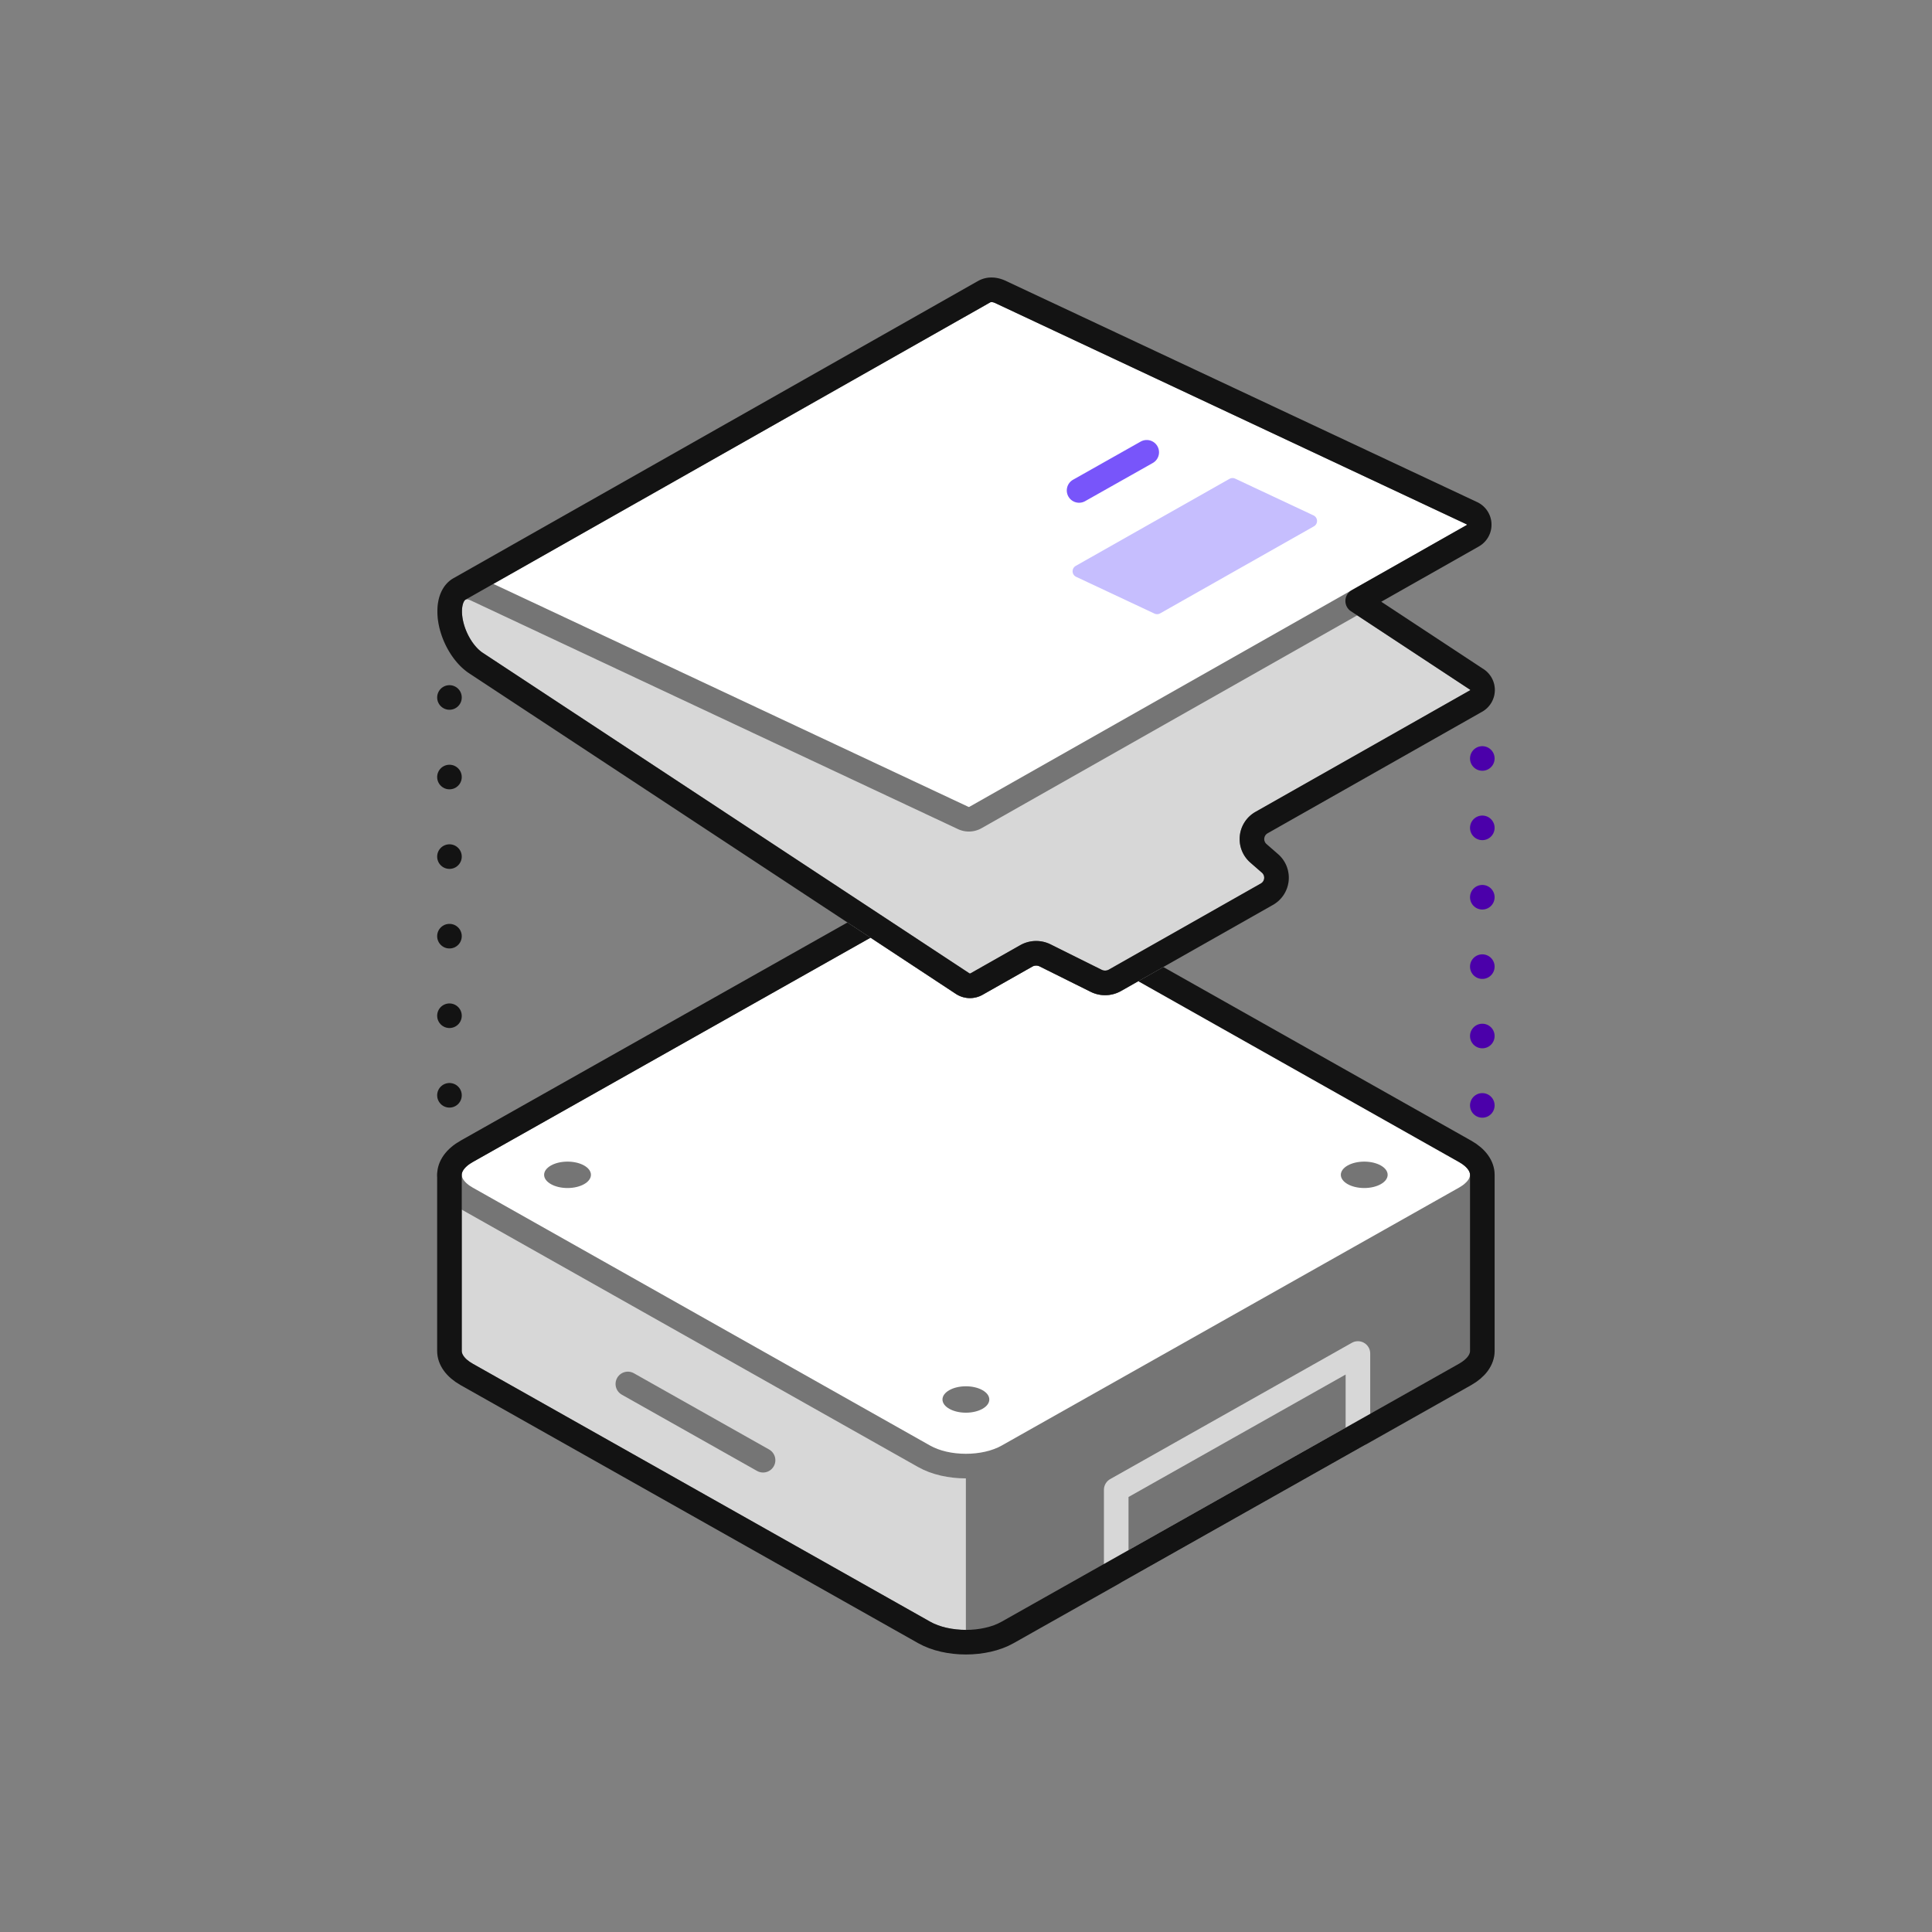 <svg xmlns="http://www.w3.org/2000/svg" viewBox="0 0 126.41 126.41"><rect x="0" y="0" width="126.41" height="126.41" fill="#808080" stroke="none"/><g fill="none" stroke="#131313" stroke-linecap="round" stroke-linejoin="round" stroke-width="1.609"><path d="M29.408 45.635h0"/><path stroke-dasharray="0 0 0 5.206" d="M29.408 50.841v23.425"/><path d="M29.408 76.869h0"/></g><g fill="none" stroke="#4b00aa" stroke-linecap="round" stroke-linejoin="round" stroke-width="1.609"><path d="M96.987 45.085h0"/><path stroke-dasharray="0 0 0 4.54" d="M96.987 49.626v24.972"/><path d="M96.987 76.869h0"/></g><path fill="#d7d7d7" stroke="#757575" stroke-linecap="round" stroke-linejoin="round" stroke-width="1.609" d="M78.154 76.868l-12.229-6.897c-1.507-.85-3.949-.85-5.455 0l-12.229 6.897H29.408v11.523c0 .557.377 1.114 1.13 1.538L60.47 106.81c1.507.85 3.949.85 5.455 0l29.932-16.881c.753-.425 1.13-.982 1.13-1.538V76.868H78.154z"/><path fill="#757575" d="M65.925 106.811L95.857 89.93c.753-.425 1.13-.982 1.13-1.538V76.869H78.154l-12.229-6.897c-.753-.425-1.74-.637-2.728-.637v38.114c.987 0 1.975-.212 2.728-.637z"/><path fill="#d7d7d7" stroke="#757575" stroke-linecap="round" stroke-linejoin="round" stroke-width="1.609" d="M49.927 95.541l-8.847-4.989"/><path fill="#fff" stroke="#757575" stroke-linecap="round" stroke-linejoin="round" stroke-width="1.609" d="M95.857 75.33L65.925 58.449c-1.506-.85-3.949-.85-5.455 0L30.538 75.33c-1.506.85-1.506 2.227 0 3.077L60.47 95.288c1.506.85 3.949.85 5.455 0l29.932-16.881c1.506-.85 1.506-2.227 0-3.077z"/><path fill="#757575" stroke="#d7d7d7" stroke-linecap="round" stroke-linejoin="round" stroke-width="1.609" d="M88.848 93.883l-15.814 8.919v-5.324l15.814-8.919v5.324z"/><path fill="none" stroke="#131313" stroke-linecap="round" stroke-linejoin="round" stroke-width="1.609" d="M95.857 75.33L65.925 58.449c-1.507-.85-3.949-.85-5.455 0L30.538 75.33c-.753.425-1.13.982-1.13 1.538v11.523c0 .557.377 1.114 1.13 1.538L60.47 106.81c.753.425 1.74.637 2.728.637s1.975-.212 2.728-.637l29.932-16.881c.753-.425 1.13-.982 1.13-1.538V76.868c0-.557-.377-1.114-1.13-1.538z"/><g fill="#757575"><ellipse cx="89.262" cy="76.868" rx="1.532" ry=".864"/><ellipse cx="63.198" cy="91.568" rx="1.532" ry=".864"/><ellipse cx="63.198" cy="62.168" rx="1.532" ry=".864"/><ellipse cx="37.133" cy="76.868" rx="1.532" ry=".864"/></g><g stroke-linecap="round" stroke-linejoin="round"><path fill="#d7d7d7" stroke="#757575" stroke-width="1.609" d="M96.574 45.871a.828.828 0 0 0 .049-1.42L65.475 23.936c-.971-.64-1.723-2.116-1.723-3.384 0-.715.239-1.227.622-1.456l.019-.011-34.33 19.451-.019.011c-.383.229-.622.741-.622 1.456 0 1.268.752 2.745 1.723 3.384l31.839 20.97c.273.18.626.191.91.03l3.255-1.844a1.316 1.316 0 0 1 1.23-.033l3.342 1.663c.389.194.852.181 1.23-.033l9.927-5.624a1.24 1.24 0 0 0 .211-2.026l-.745-.65a1.24 1.24 0 0 1 .211-2.026l14.018-7.943z"/><path fill="#d7d7d7" stroke="#757575" stroke-width="1.609" d="M96.574 45.871a.828.828 0 0 0 .049-1.42L65.475 23.936c-.971-.64-1.723-2.116-1.723-3.384 0-.715.239-1.227.622-1.456l.019-.011-34.33 19.451-.019.011c-.383.229-.622.741-.622 1.456 0 1.268.752 2.745 1.723 3.384l31.839 20.97c.273.18.626.191.91.03l3.255-1.844a1.316 1.316 0 0 1 1.23-.033l3.342 1.663c.389.194.852.181 1.23-.033l9.927-5.624a1.24 1.24 0 0 0 .211-2.026l-.745-.65a1.24 1.24 0 0 1 .211-2.026l14.018-7.943z"/><path fill="#fff" stroke="#757575" stroke-width="1.609" d="M63.823 53.49l32.534-18.434a.83.83 0 0 0-.059-1.481L65.476 19.109c-.423-.199-.805-.191-1.101-.014l.019-.011-34.33 19.451-.019.011c.296-.177.678-.184 1.101.014l31.875 14.96c.256.12.557.109.802-.03z"/><path fill="#c6befe" stroke="#c6befe" stroke-width=".804" d="M80.644 31.68l-10.063 5.697 5.128 2.407 10.063-5.697-5.128-2.407z"/><path fill="none" stroke="#131313" stroke-width="1.609" d="M96.623 44.451l-7.79-5.131 7.524-4.263a.83.83 0 0 0-.059-1.481L65.476 19.11c-.423-.199-.805-.191-1.101-.015l.019-.011-.004.003.004-.003-34.33 19.451-.019.011c-.383.229-.622.741-.622 1.456 0 1.268.752 2.745 1.723 3.384l31.839 20.97c.273.18.626.191.91.03l3.255-1.844a1.313 1.313 0 0 1 1.23-.033l3.342 1.663c.389.194.852.181 1.23-.033l9.927-5.625a1.24 1.24 0 0 0 .211-2.026l-.745-.649a1.24 1.24 0 0 1 .211-2.026l14.018-7.943a.828.828 0 0 0 .049-1.42z"/></g><path fill="#7855fa" stroke="#7855fa" stroke-linecap="round" stroke-linejoin="round" stroke-width="1.609" d="M75.03 29.593l-4.427 2.497"/><path fill="none" d="M14.94 14.94h96.531v96.531H14.94z"/><path fill="none" d="M14.94 14.94h96.531v96.531H14.94z"/></svg>